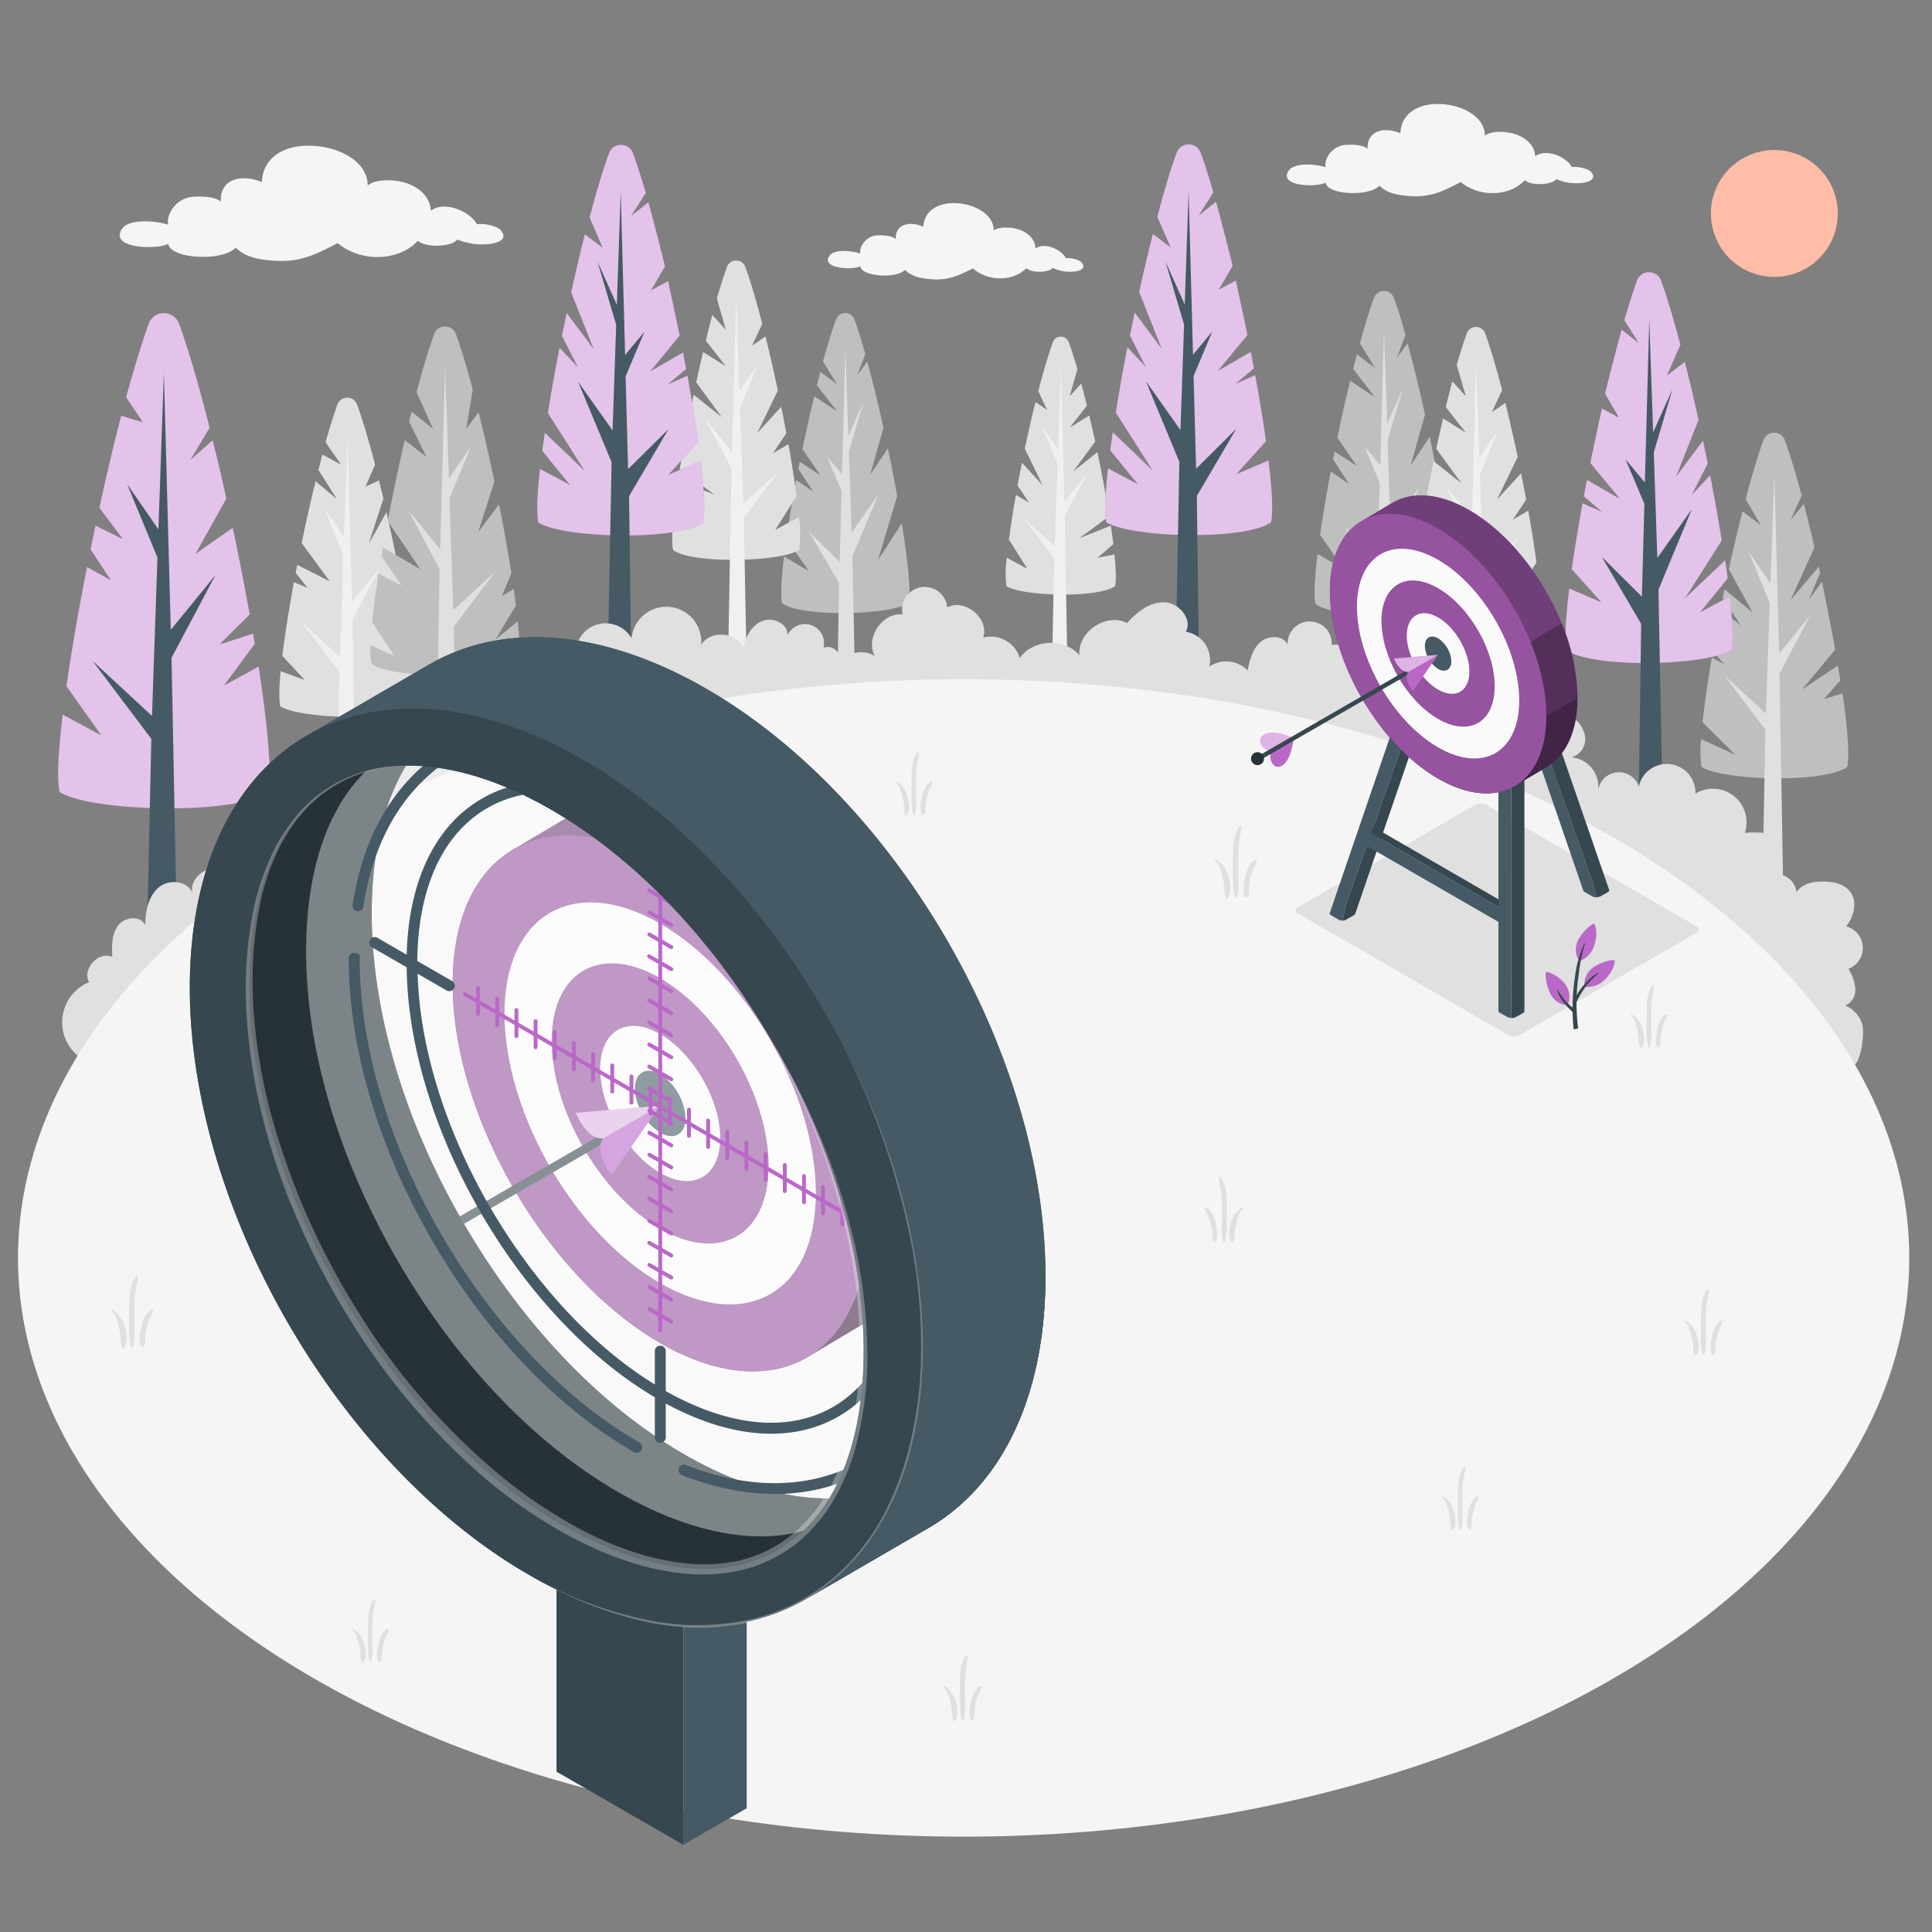 <svg xmlns="http://www.w3.org/2000/svg" viewBox="0 0 500 500"><rect x="0" y="0" width="500" height="500" fill="#808080" stroke="none"/><g id="freepik--Plants--inject-74"><g id="freepik--Pines--inject-74"><g id="freepik--Pine--inject-74"><path d="M69.39,205c-8.15,6-45.53,5.19-53.95,0-.74-3.26-.36-10.52.8-20.05l10,5.39L17.2,177.59c1.32-9.24,3.17-19.91,5.33-30.85l6.21,3.46-5.3-8c.42-2.05.84-4.1,1.28-6.15l7.08,3.47-6.08-8.12c1.8-8.26,3.72-16.36,5.65-23.79L37,109.29s-2.12-3.18-4.36-6.48c2-7.31,4-13.81,5.82-19a4.19,4.19,0,0,1,7.89,0c2.5,6.92,5.22,16.33,7.9,26.87l-5,8.39,5.8-5.14c1.2,4.88,2.4,10,3.53,15.1l-8,14.32,9.65-6.75c1.6,7.56,3.08,15.15,4.39,22.42l-7.83,7.78,8.69-2.8c.16.89.31,1.76.45,2.62l-8,10.82,9-4.92C69.29,188.05,70.42,200.42,69.39,205Z" style="fill:#BA68C8"></path><path d="M69.39,205c-8.15,6-45.53,5.19-53.95,0-.74-3.26-.36-10.52.8-20.05l10,5.39L17.2,177.59c1.32-9.24,3.17-19.91,5.33-30.85l6.21,3.46-5.3-8c.42-2.05.84-4.1,1.28-6.15l7.08,3.47-6.08-8.12c1.8-8.26,3.72-16.36,5.65-23.79L37,109.29s-2.12-3.18-4.36-6.48c2-7.31,4-13.81,5.82-19a4.19,4.19,0,0,1,7.89,0c2.5,6.92,5.22,16.33,7.9,26.87l-5,8.39,5.8-5.14c1.2,4.88,2.4,10,3.53,15.1l-8,14.32,9.65-6.75c1.6,7.56,3.08,15.15,4.39,22.42l-7.83,7.78,8.69-2.8c.16.89.31,1.76.45,2.62l-8,10.82,9-4.92C69.29,188.05,70.42,200.42,69.39,205Z" style="fill:#fff;opacity:0.6"></path><path d="M44.39,170.24l11.38-21.43L44.2,163,42.41,96.52,41,137l-8.1-11.71,7.85,19-1.41,41L23.92,171l15.24,20.2-1.29,59.25c0,2.39,8.1,2.39,8.1,0l-1.58-80.23Z" style="fill:#455a64"></path></g><g id="freepik--pine--inject-74"><path d="M107.34,182.8c-5.26,3.88-29.37,3.34-34.8,0-.38-1.64-.31-4.85.09-9.1L78.89,176l-5.82-6.26c.66-5.47,1.71-12.08,3-19.06l3.54,1.47-3.08-3.91c.13-.68.27-1.37.4-2.06l8.42,4.28-7.28-9.91c1.13-5.44,2.35-10.9,3.6-16l5.47,4.56-4.73-7.48c.34-1.37.7-2.7,1-4l4.84,2.62-4-5.81c1.05-3.71,2.09-7,3.07-9.75a2.72,2.72,0,0,1,5.1,0c1.47,4.08,3.06,9.48,4.64,15.56-1.38,3.2-2.47,5.69-2.47,5.69l3.49-1.61c.39,1.55.76,3.14,1.14,4.74-1.65,5.07-3.72,11.42-3.72,11.55l4.51-8.07C104.83,153.61,108.61,177.25,107.34,182.8Z" style="fill:#e0e0e0"></path><path d="M91.22,160.4l7.34-13.82-7.47,9.15-1.15-42.89-.9,26.1-5.22-7.55,5.06,12.26L88,170.09,78,160.9l9.83,13L87,219.75c0,1.54,5.22,1.54,5.22,0l-1-59.35Z" style="fill:#f0f0f0"></path></g><g id="freepik--pine--inject-74"><path d="M478.05,198.48c-5.7,4.21-31.81,3.62-37.7,0a28.92,28.92,0,0,1-.11-7.21l8.9,4.09-8.51-8.44c.5-4.74,1.34-10.49,2.4-16.72l3.25,1.74-3-3.42c.61-3.52,1.3-7.17,2-10.86l5.3,4.26-4.73-7.09c.15-.77.31-1.54.47-2.31l7.25,6-6.14-11.2c1.13-5.17,2.33-10.26,3.52-15l4.74,3.6c-.12-.21-2-3.42-3.9-6.77,1.56-5.93,3.13-11.19,4.59-15.24a2.94,2.94,0,0,1,5.52,0c1.39,3.86,2.88,8.79,4.37,14.38h0l-2.89,6.35,3.45-4.22c.93,3.57,1.85,7.37,2.74,11.26l-6.19,13.65,7.32-8.66c.12.53.24,1.07.35,1.61l-3,7.05,3.46-4.8c1.26,6,2.42,11.93,3.42,17.59l-8.59,10.35,9.29-6.21c.22,1.31.42,2.59.62,3.84L472,180.9l4.87-1.4C478.13,188.59,478.68,195.68,478.05,198.48Z" style="fill:#e0e0e0"></path><path d="M478.05,198.48c-5.7,4.21-31.81,3.62-37.7,0a28.92,28.92,0,0,1-.11-7.21l8.9,4.09-8.51-8.44c.5-4.74,1.34-10.49,2.4-16.72l3.25,1.74-3-3.42c.61-3.52,1.3-7.17,2-10.86l5.3,4.26-4.73-7.09c.15-.77.31-1.54.47-2.31l7.25,6-6.14-11.2c1.13-5.17,2.33-10.26,3.52-15l4.74,3.6c-.12-.21-2-3.42-3.9-6.77,1.56-5.93,3.13-11.19,4.59-15.24a2.94,2.94,0,0,1,5.52,0c1.39,3.86,2.88,8.79,4.37,14.38h0l-2.89,6.35,3.45-4.22c.93,3.57,1.85,7.37,2.74,11.26l-6.19,13.65,7.32-8.66c.12.53.24,1.07.35,1.61l-3,7.05,3.46-4.8c1.26,6,2.42,11.93,3.42,17.59l-8.59,10.35,9.29-6.21c.22,1.31.42,2.59.62,3.84L472,180.9l4.87-1.4C478.13,188.59,478.68,195.68,478.05,198.48Z" style="opacity:0.15"></path><path d="M460.58,174.23l7.95-15-8.09,9.91-1.24-46.44-1,28.26-5.66-8.18,5.48,13.28-1,28.62-10.79-9.94,10.64,14.11-.9,49.47c0,1.67,5.66,1.67,5.66,0l-1.1-64.13Z" style="fill:#e0e0e0"></path></g><g id="freepik--pine--inject-74"><path d="M375.76,156.34c-5.51,3.39-29.95,3.93-35.28,0-.48-2.12-.25-6.84.5-13l6.94,4.09-6.28-9c.71-5,1.66-10.59,2.76-16.39l4.74,3.24L345,118.86c.14-.66.26-1.31.4-2l5.78,3.75-5.05-7.32c1-5,2.15-10,3.31-14.73l6.39,4.22-5.64-7.32c.32-1.28.64-2.53,1-3.76l4.67,3.53-3.9-6.39c1.23-4.51,2.46-8.52,3.61-11.72a2.74,2.74,0,0,1,5.16,0c1,2.69,2,5.94,3,9.59h0l-2.29,6,2.82-3.84,0-.06c1.53,5.58,3.08,11.92,4.52,18.45l-3.69,13.16,4.93-7.39c.93,4.49,1.81,9,2.58,13.32h0l-5.36,18L373.94,134C375.63,144.67,376.46,153.26,375.76,156.34Z" style="fill:#e0e0e0"></path><path d="M375.76,156.34c-5.51,3.39-29.95,3.93-35.28,0-.48-2.12-.25-6.84.5-13l6.94,4.09-6.28-9c.71-5,1.66-10.59,2.76-16.39l4.74,3.24L345,118.86c.14-.66.26-1.31.4-2l5.78,3.75-5.05-7.32c1-5,2.15-10,3.31-14.73l6.39,4.22-5.64-7.32c.32-1.28.64-2.53,1-3.76l4.67,3.53-3.9-6.39c1.23-4.51,2.46-8.52,3.61-11.72a2.74,2.74,0,0,1,5.16,0c1,2.69,2,5.94,3,9.59h0l-2.29,6,2.82-3.84,0-.06c1.53,5.58,3.08,11.92,4.52,18.45l-3.69,13.16,4.93-7.39c.93,4.49,1.81,9,2.58,13.32h0l-5.36,18L373.94,134C375.63,144.67,376.46,153.26,375.76,156.34Z" style="opacity:0.15"></path><path d="M367.28,126.11l-7.41,10.48L359.09,114l4-13.52L359,109.68l-.84-24.24-.94,35-4.15-5,4,9.55-.53,19.86-8.6-8.56,8.44,14.37-.57,38.72c0,1.56,5.3,1.56,5.3,0l-1-46Z" style="fill:#e0e0e0"></path></g><g id="freepik--pine--inject-74"><path d="M235.13,156.11c-5.1,3.14-27.75,3.64-32.7,0-.44-2-.22-6.34.47-12.09l6.43,3.79-5.82-8.39c.66-4.61,1.54-9.81,2.56-15.19l4.39,3-3.84-5.87.36-1.83,5.36,3.48-4.68-6.79c1-4.63,2-9.26,3.07-13.65l5.93,3.91-5.23-6.78c.29-1.19.59-2.35.89-3.48l4.34,3.27L213,93.57c1.14-4.18,2.28-7.9,3.35-10.86a2.54,2.54,0,0,1,4.78,0c.9,2.49,1.85,5.51,2.81,8.89h0l-2.12,5.55,2.62-3.56,0,0c1.42,5.17,2.86,11,4.19,17.1l-3.42,12.19,4.57-6.85c.87,4.17,1.68,8.34,2.4,12.35h0l-5,16.67,6.18-9.59C235,145.29,235.78,153.25,235.13,156.11Z" style="fill:#e0e0e0"></path><path d="M235.13,156.11c-5.1,3.14-27.75,3.64-32.7,0-.44-2-.22-6.34.47-12.09l6.43,3.79-5.82-8.39c.66-4.61,1.54-9.81,2.56-15.19l4.39,3-3.84-5.87.36-1.83,5.36,3.48-4.68-6.79c1-4.63,2-9.26,3.07-13.65l5.93,3.91-5.23-6.78c.29-1.19.59-2.35.89-3.48l4.34,3.27L213,93.57c1.14-4.18,2.28-7.9,3.35-10.86a2.54,2.54,0,0,1,4.78,0c.9,2.49,1.85,5.51,2.81,8.89h0l-2.12,5.55,2.62-3.56,0,0c1.42,5.17,2.86,11,4.19,17.1l-3.42,12.19,4.57-6.85c.87,4.17,1.68,8.34,2.4,12.35h0l-5,16.67,6.18-9.59C235,145.29,235.78,153.25,235.13,156.11Z" style="opacity:0.15"></path><path d="M227.27,128.08l-6.86,9.72-.72-21,3.7-12.54-3.84,8.57-.77-22.47-.87,32.42-3.85-4.61,3.74,8.86-.5,18.4-8-7.92,7.83,13.31-.53,35.89c0,1.45,4.91,1.45,4.91,0l-.92-42.68Z" style="fill:#e0e0e0"></path></g><g id="freepik--pine--inject-74"><path d="M134.19,171.78c-5.95,3.65-32.32,4.23-38.07,0a20.19,20.19,0,0,1-.24-4.8l6.15,2.74L96.31,161c.36-3.63.94-7.9,1.66-12.56l6,3.13-5.25-7.61.39-2.25,9.7,5.63-8.46-12.5c1.31-6.89,2.81-14.06,4.39-20.88l5.62,4.23-4.48-9.06c.22-.87.43-1.72.64-2.58l5.55,4.42-4.25-9.45c1.55-5.88,3.11-11.1,4.56-15.13a3,3,0,0,1,5.58,0c1.4,3.87,2.89,8.82,4.38,14.41l-1.67,10.17,3.2-4.25c1.41,5.67,2.8,11.76,4.07,17.88l-4.19,13.11,5.4-7.16c1.24,6.17,2.32,12.24,3.18,17.77l-2.43,5.95,3.05-1.85c.21,1.47.41,2.9.57,4.25l-5.3,8.82,5.78-4.67C134.52,166,134.63,169.86,134.19,171.78Z" style="fill:#e0e0e0"></path><path d="M134.19,171.78c-5.95,3.65-32.32,4.23-38.07,0a20.19,20.19,0,0,1-.24-4.8l6.15,2.74L96.31,161c.36-3.63.94-7.9,1.66-12.56l6,3.13-5.25-7.61.39-2.25,9.7,5.63-8.46-12.5c1.31-6.89,2.81-14.06,4.39-20.88l5.62,4.23-4.48-9.06c.22-.87.43-1.72.64-2.58l5.55,4.42-4.25-9.45c1.55-5.88,3.11-11.1,4.56-15.13a3,3,0,0,1,5.58,0c1.4,3.87,2.89,8.82,4.38,14.41l-1.67,10.17,3.2-4.25c1.41,5.67,2.8,11.76,4.07,17.88l-4.19,13.11,5.4-7.16c1.24,6.17,2.32,12.24,3.18,17.77l-2.43,5.95,3.05-1.85c.21,1.47.41,2.9.57,4.25l-5.3,8.82,5.78-4.67C134.52,166,134.63,169.86,134.19,171.78Z" style="opacity:0.15"></path><path d="M113.76,147.28l-8-15.11,8.16,10,1.26-46.91,1,28.55,5.72-8.26L116.31,129l1,28.91,10.89-10-10.75,14.25.91,53c0,1.68-5.71,1.68-5.71,0l1.11-67.86Z" style="fill:#e0e0e0"></path></g><g id="freepik--pine--inject-74"><path d="M398.35,159.53c-5.1,3.14-27.7,3.64-32.64,0-.37-1.65-.27-5,.18-9.49l5.06,1-4.71-4.08c.22-1.74.47-3.59.76-5.53l9.38,3.74-8.93-6.61c.95-6,2.18-12.61,3.57-19.23l7.26,5.8-6.59-9c.58-2.64,1.17-5.28,1.78-7.84l5.89,3.69-5.19-6.63c.56-2.29,1.13-4.52,1.69-6.64l3.5,3.83L377,94.45c.89-3.08,1.76-5.85,2.6-8.15a2.53,2.53,0,0,1,4.77,0c1.39,3.84,2.9,8.94,4.38,14.68h0l-2.65,5.68,3.48-2.4c1.1,4.47,2.19,9.22,3.2,14h0l-5.33,11,6.2-6.78c.46,2.3.91,4.59,1.32,6.83l-3.45,5.17,4-2.31c.86,4.82,1.58,9.39,2.11,13.39h0l-5.53,8.77,6.15-3.31A33.06,33.06,0,0,1,398.35,159.53Z" style="fill:#e0e0e0"></path><path d="M380.83,138.54l-6.88-13,7,8.58L382,94l.84,24.46,4.9-7.08L383,122.84l.85,24.78,9.34-8.61L384,151.23l.78,40.18c0,1.45-4.9,1.45-4.9,0l.95-52.87Z" style="fill:#f0f0f0"></path></g><g id="freepik--pine--inject-74"><path d="M260.45,151.69c4.39,2.7,23.88,3.13,28.13,0,.33-1.43.24-4.33-.16-8.19l-4.36.84,4.07-3.52q-.28-2.25-.66-4.77l-8.09,3.23,7.7-5.7c-.82-5.14-1.88-10.86-3.08-16.57l-6.25,5,5.68-7.73c-.5-2.28-1-4.55-1.53-6.76l-5.08,3.17,4.47-5.7c-.48-2-1-3.9-1.46-5.73l-3,3.3,2-7c-.76-2.65-1.51-5-2.23-7a2.19,2.19,0,0,0-4.12,0c-1.2,3.31-2.49,7.71-3.77,12.66h0l2.28,4.89-3-2.07c-1,3.85-1.89,8-2.77,12.07h0l4.6,9.48-5.34-5.85c-.4,2-.79,4-1.14,5.9l3,4.45-3.42-2c-.74,4.16-1.36,8.1-1.82,11.55h0l4.77,7.56-5.3-2.86A28.18,28.18,0,0,0,260.45,151.69Z" style="fill:#e0e0e0"></path><path d="M275.55,133.59l5.93-11.17-6,7.4-.93-34.66-.73,21.09-4.22-6.1,4.09,9.91-.73,21.36L264.88,134l7.94,10.53-.67,34.64c0,1.24,4.22,1.24,4.22,0l-.82-45.58Z" style="fill:#f0f0f0"></path></g><g id="freepik--pine--inject-74"><path d="M206.84,142.35c-5.1,3.14-27.7,3.63-32.64,0-.37-1.65-.27-5,.18-9.5l5.06,1-4.71-4.08c.22-1.73.47-3.59.76-5.53l9.38,3.75-8.93-6.62c.95-6,2.18-12.6,3.57-19.22l7.26,5.79-6.59-9c.58-2.65,1.17-5.28,1.78-7.84l5.89,3.68-5.19-6.62c.56-2.3,1.13-4.52,1.69-6.64l3.5,3.83-2.32-8.1c.89-3.08,1.76-5.84,2.6-8.15a2.53,2.53,0,0,1,4.77,0c1.39,3.85,2.9,9,4.38,14.69h0l-2.65,5.68,3.48-2.41c1.1,4.48,2.19,9.22,3.2,14h0l-5.33,11,6.2-6.78c.46,2.31.91,4.59,1.32,6.84l-3.45,5.17,4-2.32c.86,4.83,1.58,9.39,2.11,13.4h0l-5.53,8.77,6.15-3.32A33.14,33.14,0,0,1,206.84,142.35Z" style="fill:#e0e0e0"></path><path d="M189.32,121.36l-6.88-13,7,8.58,1.08-40.21.84,24.47,4.9-7.08-4.75,11.5.85,24.78,9.34-8.61L192.49,134l.78,40.19c0,1.44-4.9,1.44-4.9,0l.95-52.87Z" style="fill:#f0f0f0"></path></g></g><g id="freepik--pine--inject-74"><path d="M448.09,168.26c-6.64,4.1-36.17,4.75-42.61,0-.59-2.57-.28-8.36.64-15.95l8.35,3.57-7.7-8.56c.74-5.2,1.69-11,2.8-17.06l5.11,2.24-4.78-4.05c.27-1.41.53-2.83.81-4.25l8.54,4.92-7.67-9.3c.95-4.72,2-9.46,3-14.1l4.41,2.37-3.6-6.2c1.09-4.52,3.19-12.61,4.29-16.58l4.49,3.57-3.79-6c1.11-3.87,2.22-7.33,3.27-10.25a3.32,3.32,0,0,1,6.23,0c1.61,4.45,3.33,10.18,5,16.63h0l-3.48,7.92,4.63-3.51c1.21,4.76,2.4,9.8,3.55,15h0l-5.84,14.73,7-9.37q.61,3,1.22,5.91l-4.16,8.18,4.77-5.12c1.14,5.83,2.17,11.56,3,16.89h0l-9.53,15L446.46,145c.24,1.61.46,3.18.67,4.67l-7.2,8.83,7.76-4.15C448.43,160.92,448.63,165.92,448.09,168.26Z" style="fill:#BA68C8"></path><path d="M448.09,168.26c-6.64,4.1-36.17,4.75-42.61,0-.59-2.57-.28-8.36.64-15.95l8.35,3.57-7.7-8.56c.74-5.2,1.69-11,2.8-17.06l5.11,2.24-4.78-4.05c.27-1.41.53-2.83.81-4.25l8.54,4.92-7.67-9.3c.95-4.72,2-9.46,3-14.1l4.41,2.37-3.6-6.2c1.09-4.52,3.19-12.61,4.29-16.58l4.49,3.57-3.79-6c1.11-3.87,2.22-7.33,3.27-10.25a3.32,3.32,0,0,1,6.23,0c1.61,4.45,3.33,10.18,5,16.63h0l-3.48,7.92,4.63-3.51c1.21,4.76,2.4,9.8,3.55,15h0l-5.84,14.73,7-9.37q.61,3,1.22,5.91l-4.16,8.18,4.77-5.12c1.14,5.83,2.17,11.56,3,16.89h0l-9.53,15L446.46,145c.24,1.61.46,3.18.67,4.67l-7.2,8.83,7.76-4.15C448.43,160.92,448.63,165.92,448.09,168.26Z" style="fill:#fff;opacity:0.6"></path><path d="M437.86,131.75l-8.95,12.66L428,117.08l4.83-16.34-5,11.16-1-29.28-1.14,42.25-5-6,4.88,11.55-.65,24-10.39-10.33,10.2,17.36L424,214.61c0,1.89,6.4,1.89,6.4,0l-1.19-62Z" style="fill:#455a64"></path></g><g id="freepik--pine--inject-74"><path d="M286.32,135.16c6.64,4.1,36.17,4.75,42.61,0,.59-2.57.28-8.36-.64-16l-8.35,3.57,7.7-8.56c-.74-5.2-1.69-11-2.8-17.07l-5.11,2.24,4.78-4c-.27-1.41-.53-2.83-.81-4.26L315.16,96l7.67-9.3c-.95-4.72-2-9.46-3-14.1L315.4,75l3.6-6.2c-1.09-4.52-3.19-12.61-4.29-16.58l-4.49,3.56,3.79-6c-1.11-3.87-2.22-7.33-3.27-10.25a3.32,3.32,0,0,0-6.23,0c-1.61,4.44-3.33,10.18-5,16.63h0L303,64.06l-4.63-3.51c-1.21,4.77-2.4,9.81-3.55,15h0l5.84,14.73-7-9.37q-.62,3-1.22,5.91L296.55,95l-4.77-5.12c-1.14,5.83-2.17,11.55-3,16.89h0l9.53,15L288,111.87c-.24,1.61-.46,3.17-.67,4.67l7.2,8.83-7.76-4.15C286,127.82,285.78,132.81,286.32,135.16Z" style="fill:#BA68C8"></path><path d="M286.32,135.16c6.64,4.1,36.17,4.75,42.61,0,.59-2.57.28-8.36-.64-16l-8.35,3.57,7.7-8.56c-.74-5.2-1.69-11-2.8-17.07l-5.11,2.24,4.78-4c-.27-1.41-.53-2.83-.81-4.26L315.16,96l7.67-9.3c-.95-4.72-2-9.46-3-14.1L315.4,75l3.6-6.2c-1.09-4.52-3.19-12.61-4.29-16.58l-4.49,3.56,3.79-6c-1.11-3.87-2.22-7.33-3.27-10.25a3.32,3.32,0,0,0-6.23,0c-1.61,4.44-3.33,10.18-5,16.63h0L303,64.06l-4.63-3.51c-1.21,4.77-2.4,9.81-3.55,15h0l5.84,14.73-7-9.37q-.62,3-1.22,5.91L296.55,95l-4.77-5.12c-1.14,5.83-2.17,11.55-3,16.89h0l9.53,15L288,111.87c-.24,1.61-.46,3.17-.67,4.67l7.2,8.83-7.76-4.15C286,127.82,285.78,132.81,286.32,135.16Z" style="fill:#fff;opacity:0.6"></path><path d="M296.55,98.64l8.95,12.67L306.44,84l-4.83-16.34,5,11.16,1-29.28,1.14,42.25,5-6L308.9,97.31l.65,24L319.93,111l-10.19,17.36.69,53.19c0,1.88-6.4,1.88-6.4,0l1.19-62Z" style="fill:#455a64"></path></g><g id="freepik--pine--inject-74"><path d="M139.35,135.26c6.64,4.09,36.17,4.74,42.61,0,.59-2.58.29-8.37-.64-16L173,122.87l7.7-8.56c-.74-5.2-1.69-11-2.79-17.06l-5.12,2.24,4.78-4c-.27-1.41-.53-2.83-.81-4.25l-8.54,4.92,7.68-9.3c-1-4.72-2-9.46-3-14.1l-4.41,2.37,3.6-6.2c-1.09-4.52-3.18-12.61-4.29-16.58l-4.49,3.57,3.8-6c-1.12-3.87-2.23-7.33-3.28-10.25a3.32,3.32,0,0,0-6.23,0c-1.61,4.45-3.33,10.18-5,16.63h0L156,64.16l-4.63-3.51c-1.21,4.76-2.4,9.81-3.55,15h0l5.84,14.73-7-9.36c-.41,2-.82,3.94-1.22,5.9l4.17,8.18L144.81,90c-1.14,5.83-2.17,11.56-3,16.9h0l9.53,15L141,112c-.24,1.61-.46,3.18-.66,4.68l7.19,8.83-7.76-4.15C139,127.91,138.81,132.91,139.35,135.26Z" style="fill:#BA68C8"></path><path d="M139.35,135.26c6.64,4.09,36.17,4.74,42.61,0,.59-2.58.29-8.37-.64-16L173,122.87l7.7-8.56c-.74-5.2-1.69-11-2.79-17.06l-5.12,2.24,4.78-4c-.27-1.41-.53-2.83-.81-4.25l-8.54,4.92,7.68-9.3c-1-4.72-2-9.46-3-14.1l-4.41,2.37,3.6-6.2c-1.09-4.52-3.18-12.61-4.29-16.58l-4.49,3.57,3.8-6c-1.12-3.87-2.23-7.33-3.28-10.25a3.32,3.32,0,0,0-6.23,0c-1.61,4.45-3.33,10.18-5,16.63h0L156,64.16l-4.63-3.51c-1.21,4.76-2.4,9.81-3.55,15h0l5.84,14.73-7-9.36c-.41,2-.82,3.94-1.22,5.9l4.17,8.18L144.81,90c-1.14,5.83-2.17,11.56-3,16.9h0l9.53,15L141,112c-.24,1.61-.46,3.18-.66,4.68l7.19,8.83-7.76-4.15C139,127.91,138.81,132.91,139.35,135.26Z" style="fill:#fff;opacity:0.6"></path><path d="M149.58,98.74l8.95,12.66.94-27.33-4.83-16.34,5,11.16,1-29.28,1.14,42.25,5-6-4.87,11.55.64,24L173,111.06l-10.2,17.35.69,53.19c0,1.89-6.4,1.89-6.4,0l1.19-62Z" style="fill:#455a64"></path></g><g id="freepik--Shrubbery--inject-74"><path d="M482,265.29a7.63,7.63,0,0,0-4.43-5.05,4.42,4.42,0,0,0,2.59-4.39,11.81,11.81,0,0,0-1.78-5.11,5.79,5.79,0,0,0-.58-11c2-2.53,3-6.34,1.05-8.93-1.57-2.12-4.51-2.69-7.15-2.68s-5.38.61-6.75,2.74a5.25,5.25,0,0,0-6.84-4.36,6.88,6.88,0,0,0,1.22-2.54,8.32,8.32,0,0,0-1-6.36,4.61,4.61,0,0,0-2.15-2.06,3.45,3.45,0,0,0-1.11-.07,20.56,20.56,0,0,0-3.51.08,8.7,8.7,0,0,0-12.79-10.17,7.41,7.41,0,0,0-14.64-1.87,5.45,5.45,0,0,0-10.54,1,7.64,7.64,0,0,0-6.92-8.53,4.89,4.89,0,0,0,3.57-5.19,7.32,7.32,0,0,0-3.79-5.45,4.62,4.62,0,0,0-3.52-8.13,6.49,6.49,0,0,0-6.6-5.52,8,8,0,0,0-7,5.52,8.12,8.12,0,0,0-11.56,9.49,11.34,11.34,0,0,0-5.87-3.25c-2.24-.34-4.8.64-5.72,2.72-.78-2.33-2.09-4.64-4.25-5.81s-5.29-.76-6.52,1.37a9.72,9.72,0,0,0-1.26-3.48,10,10,0,0,0-1.1-1.5c-.16-.19-.33-.4-.51-.58s-.11-.13-.18-.19-1.1-.64-1.3-.55c2.35-1,2.5-4.66.74-6.53s-4.59-2.27-7.15-2a5.71,5.71,0,1,0-11.4-.07c-1.18-2.47-5-2.48-7.05-.68s-2.78,4.66-3.32,7.34a7.81,7.81,0,0,0-9.91-1,7.43,7.43,0,0,0-6.08-9c1.79-3.33-1.83-7.55-5.61-7.63s-7.07,2.55-9.59,5.38c-5.39-2.79-12.93,2.33-12.32,8.36-3.81-4.59-12-4.23-15.45.67a7.84,7.84,0,0,0-9.46-5.28c1.61-4.93-4.73-10.25-9.31-7.8A5.86,5.86,0,1,0,233.59,159c-5.27-.54-9.72,6.13-7.19,10.79a6.67,6.67,0,0,0-9,1.89c.93-2.35-2-5.11-4.3-4a4.94,4.94,0,0,0-9.27-3.3c.06-3-3.77-4.77-6.51-3.68s-4.32,4-5,6.86c-1.79-4.11-8.62-4.51-10.87-.63a9,9,0,0,0-18-1.73,7.74,7.74,0,0,0-14.15,6c-5.4-.9-9.58,7.12-5.75,11-2.14-2.69-7.13-2-8.48,1.13,1.22-3.11-2-7-5.25-6.33a5.76,5.76,0,1,0-11.08-3.07c-2-3.56-7.82-2.89-10.43.25s-2.93,7.55-3.12,11.64c-2.1-1.57-5.36.31-6,2.85s.58,5.17,2,7.33a8.16,8.16,0,0,0-9.48,5,4.9,4.9,0,0,0-9-3.45c-.16-3.71-6-4.76-8.49-2s-2.22,7-.94,10.54c-2-3.11-7.45-1.6-8.84,1.84s.12,7.37,2.2,10.44c-4.13-1.06-8.56,3.34-7.54,7.47-3.47-3.35-10.5.75-9.28,5.42-1.06-3.37-6.14-3.86-8.8-1.55s-3.38,6.16-3.46,9.69c-1.19-2.55-5.33-2.12-7,.13s-1.65,5.31-1.49,8.12c-3.56-1.59-7.91,3.11-6,6.53a11.24,11.24,0,0,0,2.48,21.5H479.86C481.72,274.29,482.51,267.55,482,265.29Z" style="fill:#e0e0e0"></path></g></g><g id="freepik--Floor--inject-74"><g id="freepik--Field--inject-74"><ellipse id="freepik--Grass--inject-74" cx="249.39" cy="325.55" rx="244.73" ry="149.77" style="fill:#f5f5f5"></ellipse><path d="M32.18,343.05A7.54,7.54,0,0,0,31,340.66a8.37,8.37,0,0,0-1.13-1.18c-.26-.23-.67-.61-1-.5-.11,0-.1.24-.05.31.25.33.61.55.84.91a5.2,5.2,0,0,1,.4,1,18.41,18.41,0,0,1,.8,2.65,19.17,19.17,0,0,1,.34,2.51c0,.42.06.82.11,1.24a5,5,0,0,0,.28,1.14c0,.13.26.36.41.2a4.2,4.2,0,0,0,.75-3A10.47,10.47,0,0,0,32.18,343.05Z" style="fill:#e0e0e0"></path><path d="M35.27,330.22c-1.79,2.2-1.8,5.39-1.82,8.11,0,1.63,0,3.27,0,4.9a19.06,19.06,0,0,0,.45,5.24c.06.19.43.56.56.22.52-1.43.33-3.34.35-4.85s0-3.22,0-4.83a42.43,42.43,0,0,1,.22-4.36c.16-1.36.47-2.7.64-4.06C35.73,330.43,35.45,330,35.27,330.22Z" style="fill:#e0e0e0"></path><path d="M39.44,338.9c-.92.18-1.6,1.23-2,2a9.75,9.75,0,0,0-.81,2.23,16,16,0,0,0-.4,2.66c-.07,1-.27,2,.39,2.83.07.1.29.22.41.12.69-.58.51-1.72.57-2.54a20.1,20.1,0,0,1,.38-2.68,13.23,13.23,0,0,1,.74-2.2,9.16,9.16,0,0,0,.92-2.08C39.65,339.14,39.61,338.87,39.44,338.9Z" style="fill:#e0e0e0"></path><path d="M317.83,226.55a7.6,7.6,0,0,0-1.19-2.38,7.89,7.89,0,0,0-1.13-1.18c-.26-.23-.67-.61-1-.51-.11,0-.11.24-.05.31.25.33.61.55.84.91a5.5,5.5,0,0,1,.4,1,18.8,18.8,0,0,1,.8,2.65,19.17,19.17,0,0,1,.34,2.51c0,.42.06.83.11,1.25a5,5,0,0,0,.28,1.13c0,.13.26.36.41.2a4.18,4.18,0,0,0,.75-3A10.54,10.54,0,0,0,317.83,226.55Z" style="fill:#e0e0e0"></path><path d="M320.92,213.72c-1.79,2.2-1.8,5.39-1.82,8.11,0,1.63,0,3.27,0,4.91a19.13,19.13,0,0,0,.45,5.24c.06.18.43.55.56.21.52-1.43.33-3.33.35-4.85s0-3.22,0-4.83a37.17,37.17,0,0,1,.22-4.35c.16-1.37.47-2.71.64-4.07C321.38,213.93,321.1,213.49,320.92,213.72Z" style="fill:#e0e0e0"></path><path d="M325.09,222.4c-.93.18-1.6,1.23-2,2a9.93,9.93,0,0,0-.81,2.23,16,16,0,0,0-.4,2.66c-.07,1-.27,2,.38,2.83.08.1.3.22.42.12.68-.58.51-1.72.57-2.53a20,20,0,0,1,.38-2.69,13.23,13.23,0,0,1,.74-2.2,9.16,9.16,0,0,0,.92-2.08C325.3,222.64,325.26,222.37,325.09,222.4Z" style="fill:#e0e0e0"></path><path d="M94.1,425.15a6.82,6.82,0,0,0-1-2.09,7.41,7.41,0,0,0-1-1c-.23-.2-.58-.53-.91-.44-.1,0-.09.21,0,.27.22.29.54.48.74.79a5.24,5.24,0,0,1,.35.85,15.87,15.87,0,0,1,.7,2.32,17.9,17.9,0,0,1,.3,2.2c0,.36,0,.72.09,1.09a5,5,0,0,0,.25,1c0,.11.23.31.35.18a3.61,3.61,0,0,0,.66-2.66A9,9,0,0,0,94.1,425.15Z" style="fill:#e0e0e0"></path><path d="M96.8,413.92c-1.56,1.93-1.57,4.72-1.59,7.1,0,1.43,0,2.86,0,4.29a17.18,17.18,0,0,0,.39,4.59c.06.16.39.48.5.18a14.26,14.26,0,0,0,.31-4.24c0-1.41,0-2.81,0-4.22a32.19,32.19,0,0,1,.19-3.81c.13-1.2.41-2.37.55-3.56C97.2,414.11,97,413.73,96.8,413.92Z" style="fill:#e0e0e0"></path><path d="M100.45,421.52c-.81.16-1.4,1.08-1.76,1.76a8.92,8.92,0,0,0-.71,2,14,14,0,0,0-.34,2.32A3.31,3.31,0,0,0,98,430c.07.09.26.19.36.1.6-.5.45-1.5.5-2.21a15.47,15.47,0,0,1,.34-2.35,9.84,9.84,0,0,1,.64-1.92,8.51,8.51,0,0,0,.81-1.83C100.63,421.73,100.6,421.49,100.45,421.52Z" style="fill:#e0e0e0"></path><path d="M234.79,205.9a6.82,6.82,0,0,0-1-2.09,7.41,7.41,0,0,0-1-1c-.23-.2-.59-.53-.91-.44-.1,0-.1.21,0,.27.22.29.54.48.73.79a4.52,4.52,0,0,1,.36.85,17.2,17.2,0,0,1,.7,2.32,16.15,16.15,0,0,1,.29,2.2c0,.36.05.72.1,1.09a4.36,4.36,0,0,0,.25,1c0,.11.23.31.35.18a3.66,3.66,0,0,0,.66-2.66A9,9,0,0,0,234.79,205.9Z" style="fill:#e0e0e0"></path><path d="M237.49,194.67c-1.56,1.93-1.58,4.72-1.59,7.1,0,1.43,0,2.86,0,4.29a17.18,17.18,0,0,0,.39,4.59c0,.15.38.48.49.18a13.63,13.63,0,0,0,.31-4.24c0-1.41,0-2.81,0-4.22a37.1,37.1,0,0,1,.19-3.81c.14-1.2.41-2.37.56-3.56C237.89,194.86,237.65,194.48,237.49,194.67Z" style="fill:#e0e0e0"></path><path d="M241.13,202.27c-.8.16-1.39,1.08-1.75,1.76a8.43,8.43,0,0,0-.71,1.95,14,14,0,0,0-.35,2.32,3.36,3.36,0,0,0,.34,2.48c.06.08.25.19.36.1.6-.5.45-1.5.5-2.21a16.82,16.82,0,0,1,.33-2.35,10.58,10.58,0,0,1,.65-1.92,8.51,8.51,0,0,0,.81-1.83C241.32,202.48,241.28,202.24,241.13,202.27Z" style="fill:#e0e0e0"></path><path d="M376.17,390.85a6.82,6.82,0,0,0-1-2.09,7.41,7.41,0,0,0-1-1c-.23-.2-.58-.53-.91-.44-.1,0-.09.21-.05.27.22.29.54.48.74.79a5.24,5.24,0,0,1,.35.85,17.2,17.2,0,0,1,.7,2.32,17.9,17.9,0,0,1,.3,2.2c0,.36.05.72.09,1.09a5,5,0,0,0,.25,1c0,.11.23.31.35.18a3.61,3.61,0,0,0,.66-2.66A9,9,0,0,0,376.17,390.85Z" style="fill:#e0e0e0"></path><path d="M378.87,379.62c-1.56,1.93-1.57,4.72-1.59,7.1,0,1.43,0,2.86,0,4.29a17.18,17.18,0,0,0,.39,4.59c.06.16.38.48.5.18a14.26,14.26,0,0,0,.31-4.24c0-1.41,0-2.81,0-4.22a32.19,32.19,0,0,1,.19-3.81c.13-1.2.41-2.37.55-3.56C379.27,379.81,379,379.43,378.87,379.62Z" style="fill:#e0e0e0"></path><path d="M382.52,387.22c-.81.16-1.4,1.08-1.76,1.76a8.92,8.92,0,0,0-.71,1.95,14,14,0,0,0-.34,2.32,3.31,3.31,0,0,0,.33,2.48c.07.09.26.19.36.1.6-.5.45-1.5.5-2.21a15.47,15.47,0,0,1,.34-2.35,9.84,9.84,0,0,1,.64-1.92,8.51,8.51,0,0,0,.81-1.83C382.7,387.43,382.67,387.19,382.52,387.22Z" style="fill:#e0e0e0"></path><path d="M318.62,316.27a6.87,6.87,0,0,1,1.09-2.18,7.52,7.52,0,0,1,1-1.08c.25-.21.61-.56,1-.47.1,0,.09.23,0,.29a10,10,0,0,0-.76.83,4.64,4.64,0,0,0-.37.89,15.68,15.68,0,0,0-.73,2.42,16.1,16.1,0,0,0-.31,2.3c0,.38-.06.75-.1,1.14a5.18,5.18,0,0,1-.26,1c0,.12-.24.33-.37.19a3.78,3.78,0,0,1-.69-2.78A9.47,9.47,0,0,1,318.62,316.27Z" style="fill:#e0e0e0"></path><path d="M315.8,304.53c1.63,2,1.64,4.94,1.66,7.42,0,1.49,0,3,0,4.49a17.42,17.42,0,0,1-.4,4.79c-.06.17-.4.51-.52.19a14.24,14.24,0,0,1-.32-4.43c0-1.47,0-2.94,0-4.41a35.3,35.3,0,0,0-.2-4c-.14-1.25-.43-2.47-.58-3.71C315.38,304.73,315.63,304.33,315.8,304.53Z" style="fill:#e0e0e0"></path><path d="M312,312.47c.84.17,1.45,1.13,1.83,1.84a8.74,8.74,0,0,1,.74,2,15.51,15.51,0,0,1,.37,2.43,3.55,3.55,0,0,1-.35,2.59c-.07.09-.27.2-.38.11-.63-.53-.47-1.57-.53-2.32a18.5,18.5,0,0,0-.34-2.45,11.6,11.6,0,0,0-.68-2,8.54,8.54,0,0,1-.84-1.91C311.79,312.69,311.83,312.44,312,312.47Z" style="fill:#e0e0e0"></path><path d="M425,266.07a6.74,6.74,0,0,0-1-2.08,7.43,7.43,0,0,0-1-1c-.23-.2-.58-.53-.91-.44-.1,0-.09.21-.05.27.22.29.54.48.74.79a4.9,4.9,0,0,1,.35.85,16.64,16.64,0,0,1,.7,2.31,16.21,16.21,0,0,1,.29,2.19c0,.37.05.72.09,1.09a5.74,5.74,0,0,0,.25,1c0,.11.23.31.36.17a3.61,3.61,0,0,0,.65-2.65A9,9,0,0,0,425,266.07Z" style="fill:#e0e0e0"></path><path d="M427.74,254.87c-1.56,1.92-1.57,4.71-1.59,7.08,0,1.42,0,2.86,0,4.28a17,17,0,0,0,.39,4.57c.06.16.38.49.49.19a13.59,13.59,0,0,0,.31-4.23c0-1.41,0-2.81,0-4.21a34.72,34.72,0,0,1,.19-3.81c.14-1.18.41-2.35.56-3.54C428.14,255.06,427.89,254.68,427.74,254.87Z" style="fill:#e0e0e0"></path><path d="M431.37,262.45c-.8.15-1.39,1.07-1.75,1.75a8.92,8.92,0,0,0-.71,1.95,15.09,15.09,0,0,0-.34,2.32,3.29,3.29,0,0,0,.33,2.47c.07.08.26.19.36.1.6-.51.45-1.5.51-2.21a15.31,15.31,0,0,1,.32-2.34,10.85,10.85,0,0,1,.65-1.92,7.75,7.75,0,0,0,.8-1.82C431.56,262.66,431.52,262.42,431.37,262.45Z" style="fill:#e0e0e0"></path><path d="M439.06,345.47a6.87,6.87,0,0,0-1.09-2.18,6.59,6.59,0,0,0-1-1.08c-.24-.21-.61-.56-1-.47-.1,0-.09.22,0,.29a10,10,0,0,1,.76.83,4.64,4.64,0,0,1,.37.89,16.9,16.9,0,0,1,.74,2.42,19.68,19.68,0,0,1,.31,2.29c0,.39.05.76.09,1.14a6.09,6.09,0,0,0,.26,1c0,.12.24.33.38.19a3.82,3.82,0,0,0,.68-2.78A9.4,9.4,0,0,0,439.06,345.47Z" style="fill:#e0e0e0"></path><path d="M441.88,333.73c-1.63,2-1.64,4.93-1.66,7.42,0,1.49,0,3,0,4.49a17.42,17.42,0,0,0,.4,4.79c.06.17.4.51.52.19a14.26,14.26,0,0,0,.32-4.43c0-1.47,0-2.94,0-4.42a35.24,35.24,0,0,1,.2-4c.15-1.25.43-2.47.58-3.72C442.3,333.92,442.05,333.53,441.88,333.73Z" style="fill:#e0e0e0"></path><path d="M445.69,341.67c-.84.17-1.45,1.13-1.83,1.84a8.74,8.74,0,0,0-.74,2,14.25,14.25,0,0,0-.36,2.43,3.46,3.46,0,0,0,.35,2.59c.06.09.26.2.37.11.63-.53.47-1.57.53-2.32a16.94,16.94,0,0,1,.35-2.46,10.93,10.93,0,0,1,.67-2,8.74,8.74,0,0,0,.84-1.91C445.89,341.89,445.85,341.64,445.69,341.67Z" style="fill:#e0e0e0"></path><path d="M247.26,440.1a6.87,6.87,0,0,0-1.09-2.18,7,7,0,0,0-1-1.08c-.24-.21-.61-.56-1-.47-.1,0-.09.23,0,.29a10,10,0,0,1,.76.83,4.64,4.64,0,0,1,.37.89,15.68,15.68,0,0,1,.73,2.42,17.68,17.68,0,0,1,.32,2.3c0,.38.05.75.09,1.14a5.18,5.18,0,0,0,.26,1c0,.12.24.33.37.19a3.78,3.78,0,0,0,.69-2.78A9.47,9.47,0,0,0,247.26,440.1Z" style="fill:#e0e0e0"></path><path d="M250.08,428.36c-1.63,2-1.64,4.94-1.66,7.42,0,1.49,0,3,.05,4.49a17.42,17.42,0,0,0,.4,4.79c.06.17.4.51.52.19a14.24,14.24,0,0,0,.32-4.43c0-1.47,0-2.94,0-4.41a35.3,35.3,0,0,1,.2-4c.14-1.25.43-2.47.58-3.71C250.5,428.56,250.25,428.16,250.08,428.36Z" style="fill:#e0e0e0"></path><path d="M253.89,436.31c-.84.16-1.45,1.12-1.83,1.83a8.74,8.74,0,0,0-.74,2,15.51,15.51,0,0,0-.37,2.43,3.55,3.55,0,0,0,.35,2.59c.07.09.27.2.38.11.63-.53.47-1.57.53-2.32a18.5,18.5,0,0,1,.34-2.45,11.6,11.6,0,0,1,.68-2,8.54,8.54,0,0,0,.84-1.91C254.09,436.52,254.05,436.27,253.89,436.31Z" style="fill:#e0e0e0"></path></g></g><g id="freepik--Clouds--inject-74"><path id="freepik--Cloud--inject-74" d="M384.29,35.13c0-4.48-4.92-7.6-10.49-8.13-6.56-.62-11.21,2.31-11.37,7.48-4.29-1.77-8.81-.64-8.47,4.08-1.12-1.28-5.29-1.25-6.79-.89a5.88,5.88,0,0,0-3.74,3.19,4.33,4.33,0,0,0-.39,2.41c-2.5-.82-8.19-1.32-9.61,1-2.53,4.09,7.58,4.22,9.62,3,.44,3.18,11.31,3.7,13.94.77,2.06,2.07,5,2.53,8.2,2.72,5.38.32,8.68-1.51,12.87-3.65,4.57,3.87,12.46,3.94,16.57-.48,1.05,1,3.94,1.29,6.25.74,1.52-.36,1.87-1,1.87-1a13.21,13.21,0,0,0,2.79.84c3,.62,8.54,0,6.21-2.72-.8-.92-3.7-1.5-4.93-1.22-1.3-2.56-6.52-5-9.52-2.82-.11-3.1-2.95-5.52-6.94-6.14C389,34.05,385.82,33.87,384.29,35.13Z" style="fill:#f5f5f5"></path><path id="freepik--cloud--inject-74" d="M257.16,59.67c.08-3.73-4-6.43-8.57-7-5.46-.64-9.4,1.7-9.63,6-3.54-1.55-7.33-.7-7.14,3.24-.91-1.09-4.39-1.15-5.64-.88A4.92,4.92,0,0,0,223,63.63a3.63,3.63,0,0,0-.37,2c-2.07-.74-6.8-1.27-8,.62-2.19,3.35,6.24,3.66,8,2.67.3,2.65,9.35,3.3,11.6.91,1.67,1.77,4.12,2.21,6.78,2.43,4.47.38,7.26-1.08,10.8-2.78,3.72,3.31,10.3,3.53,13.81-.08.85.85,3.26,1.16,5.2.75,1.27-.28,1.57-.81,1.57-.81a11.38,11.38,0,0,0,2.31.76c2.48.58,7.11.14,5.23-2.15-.65-.78-3.05-1.32-4.09-1.11-1-2.15-5.33-4.28-7.87-2.53,0-2.59-2.35-4.67-5.66-5.26C261.13,58.86,258.46,58.65,257.16,59.67Z" style="fill:#f5f5f5"></path><path id="freepik--cloud--inject-74" d="M95.16,48c0-5.62-6.16-9.52-13.14-10.18C73.8,37,68,40.66,67.78,47.13c-5.38-2.21-11-.79-10.62,5.12-1.39-1.61-6.63-1.57-8.5-1.12a7.33,7.33,0,0,0-4.68,4,5.37,5.37,0,0,0-.49,3c-3.14-1-10.26-1.65-12,1.22-3.17,5.12,9.5,5.28,12.05,3.73.55,4,14.16,4.64,17.46,1,2.58,2.6,6.28,3.17,10.27,3.41,6.74.4,10.87-1.88,16.13-4.57,5.71,4.85,15.6,4.94,20.75-.61,1.31,1.24,4.93,1.63,7.83.94,1.9-.46,2.34-1.27,2.34-1.27a16.51,16.51,0,0,0,3.5,1c3.73.78,10.69,0,7.77-3.41-1-1.14-4.63-1.87-6.17-1.52-1.63-3.2-8.17-6.24-11.93-3.53-.14-3.88-3.69-6.92-8.69-7.69C101.09,46.59,97.07,46.37,95.16,48Z" style="fill:#f5f5f5"></path></g><g id="freepik--Sun--inject-74"><circle id="freepik--sun--inject-74" cx="459.2" cy="55.25" r="16.42" transform="translate(13.81 179.93) rotate(-22.5)" style="fill:#ffbda7"></circle></g><g id="freepik--Shadow--inject-74"><path id="freepik--shadow--inject-74" d="M384.58,208.26l54.53,31.49a.85.85,0,0,1,0,1.6L393.2,267.91a3.07,3.07,0,0,1-2.77,0l-54.52-31.49a.84.84,0,0,1,0-1.6l45.9-26.56A3,3,0,0,1,384.58,208.26Z" style="fill:#e0e0e0"></path></g><g id="freepik--Target--inject-74"><g id="freepik--target--inject-74"><g id="freepik--Canvas--inject-74"><polygon points="354.15 215.27 354.15 213.28 389.49 233.72 387.8 234.72 354.15 215.27" style="fill:#37474f"></polygon><path d="M391.27,167.74a.46.46,0,0,0-.22.51l21.17,60.26.84,3.68a2.14,2.14,0,0,0,1.17-.23h0l2-1.14a.49.49,0,0,0,.22-.51l-22-63.71a.47.47,0,0,0-.69-.3Z" style="fill:#37474f"></path><path d="M387.6,166l22.1,64.33a.79.79,0,0,0,.38.51l2,1.14a2.11,2.11,0,0,0,1,.24l-.84-3.68L391,167.92Z" style="fill:#455a64"></path><path d="M391.16,259.6v3.88a2.25,2.25,0,0,0,1.09-.25s0,0,0,0l1.83-1a.75.75,0,0,0,.44-.63V191.29l-3.38,2Z" style="fill:#37474f"></path><path d="M387.79,191.3v70.27a.77.77,0,0,0,.45.59l1.81,1a2.11,2.11,0,0,0,1.1.27V193.24Z" style="fill:#455a64"></path><path d="M347.48,238.26a2.26,2.26,0,0,0,1-.31l1.88-1.08a1,1,0,0,0,.46-.65l20.08-58.56-3.37,2L348.2,234.49Z" style="fill:#37474f"></path><path d="M344.11,236.3h0a.79.79,0,0,0,.47.64l1.71,1,.08.05a2.25,2.25,0,0,0,1.11.27l.72-3.77,19.37-54.88-3.38-1.94-20,58.48v0Z" style="fill:#455a64"></path><polygon points="388.96 239.26 350.78 217.22 353.55 214.93 388.96 235.37 388.96 239.26" style="fill:#455a64"></polygon></g><g id="freepik--target--inject-74"><g id="freepik--target--inject-74"><path d="M360.45,130.05c5.07-2.94,12.07-2.52,19.81,1.95,15.47,8.93,28,30.66,28,48.52,0,9-3.16,15.25-8.26,18.16-1.33.76-6.69,4-8,4.77-5.07,2.93-12.07,2.51-19.81-1.95-15.47-8.93-28-30.66-28-48.52,0-8.93,3.14-15.2,8.2-18.13" style="fill:#BA68C8"></path><path d="M408.27,180.52h0c0,9-3.16,15.25-8.26,18.16-1.33.76-6.69,4-8,4.77-5.07,2.93-12.07,2.52-19.8-1.95Z" style="opacity:0.65"></path><path d="M404.19,161.33a52.08,52.08,0,0,1,4.08,19.19l-36.09,21h0a52.09,52.09,0,0,1-14.57-13.14Z" style="opacity:0.55"></path><path d="M357.6,188.36C349.54,178,344.16,164.68,344.16,153c0-8.93,3.14-15.2,8.2-18.13l8.09-4.8c5.07-2.94,12.07-2.52,19.81,1.95,10.13,5.85,19,17.19,23.93,29.33Z" style="opacity:0.4"></path><path d="M372.18,136.8c15.47,8.94,28,30.66,28,48.52s-12.55,25.11-28,16.18-28-30.66-28-48.52S356.72,127.87,372.18,136.8Z" style="fill:#BA68C8"></path><path d="M372.18,136.8c15.47,8.94,28,30.66,28,48.52s-12.55,25.11-28,16.18-28-30.66-28-48.52S356.72,127.87,372.18,136.8Z" style="opacity:0.2"></path><path d="M372.18,144.88c11.6,6.7,21,23,21,36.4s-9.41,18.84-21,12.14-21-23-21-36.4S360.57,138.18,372.18,144.88Z" style="fill:#fafafa"></path><path d="M372.18,152.24c8.08,4.67,14.64,16,14.64,25.36s-6.56,13.13-14.64,8.46-14.65-16-14.65-25.37S364.09,147.57,372.18,152.24Z" style="fill:#BA68C8"></path><path d="M372.18,152.24c8.08,4.67,14.64,16,14.64,25.36s-6.56,13.13-14.64,8.46-14.65-16-14.65-25.37S364.09,147.57,372.18,152.24Z" style="opacity:0.2"></path><path d="M372.18,159.79c4.47,2.58,8.1,8.87,8.1,14s-3.63,7.26-8.1,4.68-8.11-8.87-8.11-14S367.7,157.2,372.18,159.79Z" style="fill:#fafafa"></path><path d="M372.18,165.2a7.58,7.58,0,0,1,3.42,5.92c0,2.18-1.54,3.07-3.42,2a7.55,7.55,0,0,1-3.42-5.92C368.76,165,370.29,164.11,372.18,165.2Z" style="fill:#455a64"></path></g><g id="freepik--Arrow--inject-74"><path d="M334.77,191.05s-.45,5.61-3,7.11-4-3-2.32-4Z" style="fill:#BA68C8"></path><path d="M334.77,191.05s-5.08-2.42-7.67-.92.63,5,2.31,4Z" style="fill:#BA68C8"></path><path d="M334.77,191.05s-5.08-2.42-7.67-.92.63,5,2.31,4Z" style="fill:#fff;opacity:0.5"></path><polygon points="365.5 173.95 325.6 197 325.03 196.01 365.59 172.58 365.5 173.95" style="fill:#37474f"></polygon><circle cx="325.45" cy="196.34" r="1.68" style="fill:#263238"></circle><path d="M364.5,173.87c-1.37,1.81,1.12,4.95,1.12,4.95l6.47-9.33Z" style="fill:#BA68C8"></path><path d="M364.5,173.87c-1.37,1.81,1.12,4.95,1.12,4.95l6.47-9.33Z" style="fill:#BA68C8"></path><path d="M360.77,170.43s1.48,3.72,3.73,3.44l7.59-4.38Z" style="fill:#BA68C8"></path><path d="M360.77,170.43s1.48,3.72,3.73,3.44l7.59-4.38Z" style="fill:#fff;opacity:0.5"></path></g></g></g></g><g id="freepik--Plant--inject-74"><g id="freepik--plants--inject-74"><g id="freepik--plants--inject-74"><path d="M408.74,248.73a5.26,5.26,0,0,1-.22-5.59c1.29-2.41,3.65-4.14,4-4.08s1.15,2.85,0,5.83A6.13,6.13,0,0,1,408.74,248.73Z" style="fill:#BA68C8"></path><path d="M410.08,255.37a5.23,5.23,0,0,1,2.37-5.07c2.24-1.56,5.13-2,5.39-1.82s-.28,3.06-2.67,5.19A6.12,6.12,0,0,1,410.08,255.37Z" style="fill:#BA68C8"></path><path d="M405.7,260.13a5.22,5.22,0,0,1-4.58-3.2c-1.15-2.48-1.26-5.15-1-5.38s3.28.87,5,3.2A5.5,5.5,0,0,1,405.7,260.13Z" style="fill:#BA68C8"></path><path d="M408,259.77a57.1,57.1,0,0,0,.42,6.38l-1.06.22h-.11a53.73,53.73,0,0,1,.33-13.41,28.41,28.41,0,0,1,2.48-8.84c0-.06.18,0,.16,0a43.84,43.84,0,0,0-1.66,8.16A50.18,50.18,0,0,0,408,259.77Z" style="fill:#37474f"></path><path d="M407,261.9a16.41,16.41,0,0,1-2.46-2.67,9.15,9.15,0,0,1-1.62-3.07c0-.15.16,0,.21.08a26.87,26.87,0,0,0,1.8,2.53,11.7,11.7,0,0,0,2.42,2.24.7.7,0,0,1,.27.79A.38.38,0,0,1,407,261.9Z" style="fill:#37474f"></path><path d="M407.14,259.56a13.54,13.54,0,0,1,2.61-4.45,15.49,15.49,0,0,1,1.6-1.74,9.68,9.68,0,0,1,2.29-1.61s.27,0,.21,0a24.55,24.55,0,0,0-2,1.86,14.46,14.46,0,0,0-1.6,1.91,23,23,0,0,0-2.48,4.32C407.61,260.19,407.05,259.85,407.14,259.56Z" style="fill:#37474f"></path></g></g></g><g id="freepik--Sight--inject-74"><g id="freepik--Scope--inject-74"><g id="freepik--target--inject-74"><g id="freepik--target--inject-74"><path d="M148.37,210.61c9.72-5.62,23.15-4.82,38,3.74,29.65,17.13,53.69,58.77,53.69,93,0,17.18-6.06,29.23-15.84,34.81-2.55,1.46-12.83,7.66-15.39,9.15-9.72,5.61-23.14,4.81-38-3.75-29.65-17.13-53.69-58.77-53.69-93,0-17.11,6-29.13,15.71-34.74" style="fill:#BA68C8"></path><path d="M240.05,307.37h0c0,17.18-6.06,29.23-15.84,34.81-2.55,1.46-12.83,7.66-15.39,9.15-9.72,5.61-23.14,4.81-38-3.75Z" style="opacity:0.65"></path><path d="M232.22,270.58c5,12.27,7.83,25,7.83,36.79l-69.19,40.21h0c-10.23-5.91-19.8-14.74-27.94-25.18Z" style="opacity:0.55"></path><path d="M142.91,322.4c-15.44-19.81-25.75-45.41-25.75-67.84,0-17.11,6-29.13,15.71-34.74l15.5-9.21c9.72-5.62,23.15-4.82,38,3.74,19.42,11.22,36.43,33,45.86,56.23Z" style="opacity:0.4"></path><path d="M170.86,223.56c29.65,17.13,53.7,58.77,53.69,93s-24.05,48.13-53.7,31-53.72-58.77-53.69-93S141.23,206.44,170.86,223.56Z" style="fill:#BA68C8"></path><path d="M170.86,223.56c29.65,17.13,53.7,58.77,53.69,93s-24.05,48.13-53.7,31-53.72-58.77-53.69-93S141.23,206.44,170.86,223.56Z" style="opacity:0.2"></path><path d="M170.86,239.05c22.24,12.85,40.28,44.09,40.28,69.78s-18,36.1-40.29,23.25S130.57,288,130.57,262.31,148.61,226.2,170.86,239.05Z" style="fill:#fafafa"></path><path d="M170.86,253.15c15.5,9,28.07,30.72,28.06,48.62S186.35,326.93,170.85,318s-28.07-30.72-28.07-48.62S155.35,244.2,170.86,253.15Z" style="fill:#BA68C8"></path><path d="M170.86,253.15c15.5,9,28.07,30.72,28.06,48.62S186.35,326.93,170.85,318s-28.07-30.72-28.07-48.62S155.35,244.2,170.86,253.15Z" style="opacity:0.2"></path><path d="M170.85,267.62c8.59,5,15.54,17,15.54,26.92s-7,13.92-15.54,9-15.53-17-15.53-26.91S162.27,262.67,170.85,267.62Z" style="fill:#fafafa"></path><path d="M170.85,278a14.49,14.49,0,0,1,6.56,11.35c0,4.18-2.94,5.88-6.56,3.79a14.5,14.5,0,0,1-6.55-11.36C164.3,277.6,167.23,275.91,170.85,278Z" style="fill:#455a64"></path></g><g id="freepik--arrow--inject-74"><path d="M99.14,327.55s-.85,10.76-5.82,13.62-7.66-5.83-4.44-7.69Z" style="fill:#BA68C8"></path><path d="M99.14,327.55s-9.74-4.64-14.71-1.77,1.23,9.56,4.45,7.7Z" style="fill:#BA68C8"></path><path d="M99.14,327.55s-9.74-4.64-14.71-1.77,1.23,9.56,4.45,7.7Z" style="fill:#fff;opacity:0.5"></path><polygon points="158.05 294.78 81.56 338.96 80.48 337.05 158.22 292.15 158.05 294.78" style="fill:#37474f"></polygon><path d="M82.89,334.9a3.22,3.22,0,1,1-4.39,1.18A3.23,3.23,0,0,1,82.89,334.9Z" style="fill:#263238"></path><path d="M156.15,294.61c-2.64,3.48,2.13,9.49,2.13,9.49l12.41-17.89Z" style="fill:#BA68C8"></path><path d="M156.15,294.61c-2.64,3.48,2.13,9.49,2.13,9.49l12.41-17.89Z" style="fill:#BA68C8"></path><path d="M149,288s2.82,7.14,7.15,6.59l14.54-8.4Z" style="fill:#BA68C8"></path><path d="M149,288s2.82,7.14,7.15,6.59l14.54-8.4Z" style="fill:#fff;opacity:0.5"></path></g></g><polygon points="144.02 382.72 176.84 401.66 176.84 477.44 144.02 458.5 144.02 382.72" style="fill:#37474f"></polygon><polygon points="144.02 382.72 176.84 401.66 193.24 392.19 160.43 373.25 144.02 382.72" style="fill:#37474f"></polygon><polygon points="176.84 477.44 193.24 467.97 193.24 392.19 176.84 401.66 176.84 477.44" style="fill:#455a64"></polygon><path d="M49.19,251.47c-1.95,59.32,38.91,130.1,91.26,158.07,15.22,8.14,29.73,11.76,42.71,11.35a53.53,53.53,0,0,0,25.35-7l31.72-18.42C258,385.2,269.53,364,270.5,334.36c1.95-59.34-38.92-130.11-91.26-158.09-26.19-14-50.28-14.62-68.07-4.36L79.4,190.38C61.64,200.65,50.16,221.83,49.19,251.47Zm47.05-18.79c.46-14.07,3.54-25.77,8.84-34.55,10.39-.17,22.25,3.14,34.34,9.61C162.48,220.07,184,242.11,200,269.8s24.31,57.32,23.45,83.46c-.46,14.08-3.54,25.78-8.85,34.56-10.39.16-22.23-3.17-34.32-9.62-23.07-12.33-44.58-34.37-60.56-62.05S95.38,258.82,96.24,232.68Z" style="fill:#455a64"></path><path d="M228.67,219.12l-45.35,26.29A193.35,193.35,0,0,1,200,269.8c1,1.7,1.94,3.42,2.87,5.14L248.1,248.7A205.82,205.82,0,0,0,228.67,219.12ZM160,221.66a155.54,155.54,0,0,1,13,12.06l45.55-26.4A175.77,175.77,0,0,0,206,195Z" style="fill:#fff;opacity:0.1"></path><path d="M208.64,413.82l31.59-18.34C258,385.2,269.53,364,270.5,334.36c0-1.14,0-2.27,0-3.43l-31.7,18.42c0,1.15,0,2.29-.07,3.43C237.8,382.36,226.35,403.52,208.64,413.82Z" style="fill:#37474f"></path><path d="M64.52,251C63.67,277.12,72,306.78,88,334.46s37.49,49.73,60.56,62c12.39,6.62,24.52,9.94,35.1,9.61,13.47-.43,24.07-6.9,30.94-18.29-10.39.16-22.23-3.17-34.32-9.62-23.07-12.33-44.58-34.37-60.56-62.05s-24.32-57.33-23.46-83.47c.46-14.07,3.54-25.77,8.84-34.55-.26,0-.52,0-.77,0C80.45,198.89,65.59,218.65,64.52,251Z" style="fill:#263238"></path><path d="M79.28,242.5c-.86,26.14,7.47,55.79,23.46,83.48s37.49,49.72,60.56,62c12.39,6.62,24.52,9.94,35.1,9.61a39.64,39.64,0,0,0,9.55-1.44h0a41.56,41.56,0,0,0,6.62-8.37c5.31-8.78,8.39-20.48,8.85-34.56.86-26.14-7.46-55.78-23.45-83.46s-37.5-49.73-60.56-62.06c-12.09-6.47-23.95-9.78-34.34-9.61-.26,0-.52,0-.77,0a37.94,37.94,0,0,0-9.59,1.47C85.39,208.59,79.91,223.34,79.28,242.5Z" style="fill:#fff;opacity:0.4"></path><path d="M166.16,374.53h0a1.43,1.43,0,0,0-.72-1.23l-.86-.5c-19.13-11.28-37-30.26-50.43-53.44S93.29,271.18,93.1,249c0-.62,0-1.23,0-1.83h0l-.72-.41A1.41,1.41,0,0,0,90.26,248c0,.35,0,.7,0,1.06.2,22.67,7.81,48.15,21.44,71.75s31.88,42.94,51.43,54.46l.9.53A1.42,1.42,0,0,0,166.16,374.53Z" style="fill:#455a64"></path><path d="M118.23,195.43c13.13-7.57,29.12-8,46-1.31a1.41,1.41,0,0,0,1.91-1.32v0a1.42,1.42,0,0,0-.9-1.32c-17.71-7-34.55-6.49-48.44,1.53s-22.71,22.36-25.55,41.19a1.42,1.42,0,0,0,.69,1.44h0a1.41,1.41,0,0,0,2.1-1C96.77,216.66,105.11,203,118.23,195.43Z" style="fill:#455a64"></path><path d="M175.59,198.72h0a1.41,1.41,0,0,0,.7,1.22l.88.51c19.12,11.26,37,30.24,50.4,53.42s20.88,48.18,21.08,70.39v1a1.43,1.43,0,0,0,.7,1.24,1.42,1.42,0,0,0,2.12-1.22v-1c-.21-22.69-7.83-48.17-21.45-71.77S198.14,209.53,178.6,198l-.9-.52A1.41,1.41,0,0,0,175.59,198.72Z" style="fill:#455a64"></path><path d="M250.48,339.05a1.41,1.41,0,0,0-.7-1.44h0a1.4,1.4,0,0,0-2.09,1c-2.7,17.95-11,31.62-24.16,39.2s-29.12,8-46,1.32a1.4,1.4,0,0,0-1.9,1.32v0a1.42,1.42,0,0,0,.89,1.32c17.73,6.94,34.56,6.49,48.45-1.53S247.63,357.87,250.48,339.05Z" style="fill:#455a64"></path><path d="M244.55,327.52l-8-4.63c-.38-40.93-29-90.48-64.25-111.27V201.25a1.42,1.42,0,1,0-2.83,0V210c-16.83-9.11-32.64-10.3-44.73-3.33s-19,21.28-19.49,40.41l-7.59-4.38a1.42,1.42,0,0,0-1.93.51,1.42,1.42,0,0,0,.52,1.94l9,5.18c.19,20.47,7.42,43.09,19,63.2s27.58,37.68,45.22,48.08V372a1.41,1.41,0,0,0,.19.7,1.43,1.43,0,0,0,1.23.71,1.41,1.41,0,0,0,1.41-1.41v-8.76c16.83,9.1,32.65,10.3,44.74,3.32s18.95-21.28,19.49-40.4l6.62,3.82a1.41,1.41,0,0,0,1.41-2.45ZM215.61,364.1c-11.51,6.65-26.87,5.18-43.32-4.1V349.66a1.41,1.41,0,1,0-2.82,0v8.65C136.1,337.78,109.18,291.15,108.08,252l7.5,4.33a1.41,1.41,0,1,0,1.41-2.45l-9-5.17c.18-18.88,6.59-32.92,18.11-39.57S153,204,169.46,213.24v10.34a1.41,1.41,0,0,0,.19.7,1.43,1.43,0,0,0,1.23.71,1.41,1.41,0,0,0,1.41-1.41v-8.66c33.36,20.54,60.28,67.17,61.39,106.32l-6.53-3.77a1.41,1.41,0,0,0-1.93.52,1.37,1.37,0,0,0,0,1.41,1.41,1.41,0,0,0,.51.52l8,4.61C233.54,343.42,227.13,357.45,215.61,364.1Z" style="fill:#455a64"></path><path d="M170.87,344.75a.5.5,0,0,1-.5-.5v-116a.5.5,0,0,1,.5-.5.5.5,0,0,1,.5.5V344.25A.5.5,0,0,1,170.87,344.75Z" style="fill:#BA68C8"></path><path d="M173.73,234.21a.45.45,0,0,1-.25-.07l-5.71-3.29a.49.49,0,0,1-.18-.68.5.5,0,0,1,.68-.19l5.71,3.3a.5.5,0,0,1-.25.93Z" style="fill:#BA68C8"></path><path d="M173.73,239.91a.54.54,0,0,1-.25-.06l-5.71-3.3a.49.49,0,0,1-.18-.68.5.5,0,0,1,.68-.19L174,239a.5.5,0,0,1-.25.93Z" style="fill:#BA68C8"></path><path d="M173.73,245.61a.54.54,0,0,1-.25-.06l-5.71-3.3a.5.5,0,0,1,.5-.86l5.71,3.29a.5.5,0,0,1-.25.93Z" style="fill:#BA68C8"></path><path d="M173.73,251.32a.55.55,0,0,1-.25-.07l-5.71-3.3a.5.5,0,1,1,.5-.86l5.71,3.29a.51.51,0,0,1,.18.69A.5.5,0,0,1,173.73,251.32Z" style="fill:#BA68C8"></path><path d="M173.73,257a.45.45,0,0,1-.25-.07l-5.71-3.3a.5.5,0,0,1,.5-.86l5.71,3.29a.51.51,0,0,1,.18.69A.5.5,0,0,1,173.73,257Z" style="fill:#BA68C8"></path><path d="M173.73,262.72a.45.45,0,0,1-.25-.07l-5.71-3.29a.51.51,0,0,1-.18-.69.49.49,0,0,1,.68-.18l5.71,3.3a.5.5,0,0,1-.25.93Z" style="fill:#BA68C8"></path><path d="M173.73,268.42a.45.45,0,0,1-.25-.07l-5.71-3.29a.51.51,0,0,1-.18-.69.49.49,0,0,1,.68-.18l5.71,3.3a.5.5,0,0,1-.25.93Z" style="fill:#BA68C8"></path><path d="M173.73,274.12a.45.45,0,0,1-.25-.07l-5.71-3.29a.5.5,0,0,1,.5-.87l5.71,3.3a.5.5,0,0,1-.25.93Z" style="fill:#BA68C8"></path><path d="M173.73,279.82a.45.45,0,0,1-.25-.07l-5.71-3.29a.49.49,0,0,1-.18-.68.5.5,0,0,1,.68-.19l5.71,3.3a.5.5,0,0,1-.25.93Z" style="fill:#BA68C8"></path><path d="M173.73,285.52a.54.54,0,0,1-.25-.06l-5.71-3.3a.49.49,0,0,1-.18-.68.5.5,0,0,1,.68-.19l5.71,3.3a.5.5,0,0,1-.25.93Z" style="fill:#BA68C8"></path><path d="M173.73,291.23a.55.55,0,0,1-.25-.07l-5.71-3.3a.5.5,0,0,1,.5-.86l5.71,3.29a.51.51,0,0,1,.18.69A.5.5,0,0,1,173.73,291.23Z" style="fill:#BA68C8"></path><path d="M173.73,296.93a.45.45,0,0,1-.25-.07l-5.71-3.3a.5.5,0,0,1,.5-.86L174,296a.51.51,0,0,1,.18.69A.5.5,0,0,1,173.73,296.93Z" style="fill:#BA68C8"></path><path d="M173.73,302.63a.45.45,0,0,1-.25-.07l-5.71-3.3a.5.5,0,0,1,.5-.86l5.71,3.3a.5.5,0,0,1-.25.93Z" style="fill:#BA68C8"></path><path d="M173.73,308.33a.45.45,0,0,1-.25-.07L167.77,305a.51.51,0,0,1-.18-.69.49.49,0,0,1,.68-.18l5.71,3.3a.5.5,0,0,1-.25.93Z" style="fill:#BA68C8"></path><path d="M173.73,314a.45.45,0,0,1-.25-.07l-5.71-3.29a.51.51,0,0,1-.18-.69.5.5,0,0,1,.68-.18l5.71,3.3a.5.5,0,0,1-.25.93Z" style="fill:#BA68C8"></path><path d="M173.73,319.73a.45.45,0,0,1-.25-.07l-5.71-3.29a.49.49,0,0,1-.18-.68.5.5,0,0,1,.68-.19l5.71,3.3a.5.5,0,0,1-.25.93Z" style="fill:#BA68C8"></path><path d="M173.73,325.43a.54.54,0,0,1-.25-.06l-5.71-3.3a.49.49,0,0,1-.18-.68.5.5,0,0,1,.68-.19l5.71,3.3a.5.5,0,0,1-.25.93Z" style="fill:#BA68C8"></path><path d="M173.73,331.13a.54.54,0,0,1-.25-.06l-5.71-3.3a.5.5,0,0,1,.5-.86L174,330.2a.5.5,0,0,1-.25.93Z" style="fill:#BA68C8"></path><path d="M173.73,336.84a.55.55,0,0,1-.25-.07l-5.71-3.3a.5.5,0,0,1,.5-.86L174,335.9a.51.51,0,0,1,.18.69A.5.5,0,0,1,173.73,336.84Z" style="fill:#BA68C8"></path><path d="M173.73,342.54a.45.45,0,0,1-.25-.07l-5.71-3.3a.5.5,0,0,1,.5-.86L174,341.6a.51.51,0,0,1,.18.69A.5.5,0,0,1,173.73,342.54Z" style="fill:#BA68C8"></path><path d="M221.35,316.09a.57.57,0,0,1-.25-.06l-101-58.31a.5.5,0,1,1,.5-.86l101,58.3a.5.5,0,0,1-.25.93Z" style="fill:#BA68C8"></path><path d="M218,317.36a.5.5,0,0,1-.5-.5v-6.77a.5.5,0,0,1,.5-.5.5.5,0,0,1,.5.5v6.77A.51.51,0,0,1,218,317.36Z" style="fill:#BA68C8"></path><path d="M213,314.49a.5.5,0,0,1-.5-.5v-6.76a.5.5,0,0,1,.5-.5.5.5,0,0,1,.5.5V314A.5.5,0,0,1,213,314.49Z" style="fill:#BA68C8"></path><path d="M208.07,311.63a.5.5,0,0,1-.5-.5v-6.77a.5.5,0,0,1,.5-.5.5.5,0,0,1,.5.5v6.77A.5.5,0,0,1,208.07,311.63Z" style="fill:#BA68C8"></path><path d="M203.1,308.77h0a.51.51,0,0,1-.5-.5V301.5a.5.5,0,0,1,.5-.5h0a.5.5,0,0,1,.5.5v6.77A.5.5,0,0,1,203.1,308.77Z" style="fill:#BA68C8"></path><path d="M198.14,305.9a.5.5,0,0,1-.5-.5v-6.77a.51.51,0,0,1,.5-.5.5.5,0,0,1,.5.5v6.77A.5.5,0,0,1,198.14,305.9Z" style="fill:#BA68C8"></path><path d="M193.18,303a.51.51,0,0,1-.5-.5v-6.77a.5.5,0,0,1,.5-.5.5.5,0,0,1,.5.5v6.77A.5.5,0,0,1,193.18,303Z" style="fill:#BA68C8"></path><path d="M188.22,300.17a.5.5,0,0,1-.5-.5V292.9a.51.51,0,0,1,.5-.5.5.5,0,0,1,.5.5v6.77A.5.5,0,0,1,188.22,300.17Z" style="fill:#BA68C8"></path><path d="M183.26,297.31a.5.5,0,0,1-.5-.5V290a.5.5,0,0,1,1,0v6.77A.5.5,0,0,1,183.26,297.31Z" style="fill:#BA68C8"></path><path d="M178.3,294.44a.5.5,0,0,1-.5-.5v-6.76a.5.5,0,0,1,.5-.5.5.5,0,0,1,.5.5v6.76A.5.5,0,0,1,178.3,294.44Z" style="fill:#BA68C8"></path><path d="M173.34,291.58a.5.5,0,0,1-.5-.5v-6.77a.5.5,0,0,1,.5-.5.51.51,0,0,1,.5.5v6.77A.5.5,0,0,1,173.34,291.58Z" style="fill:#BA68C8"></path><path d="M168.38,288.71a.5.5,0,0,1-.5-.5v-6.76a.5.5,0,0,1,.5-.5.5.5,0,0,1,.5.5v6.76A.5.5,0,0,1,168.38,288.71Z" style="fill:#BA68C8"></path><path d="M163.41,285.85a.5.5,0,0,1-.5-.5v-6.77a.51.51,0,0,1,.5-.5.5.5,0,0,1,.5.5v6.77A.5.5,0,0,1,163.41,285.85Z" style="fill:#BA68C8"></path><path d="M158.45,283a.51.51,0,0,1-.5-.5v-6.77a.5.5,0,0,1,.5-.5.5.5,0,0,1,.5.5v6.77A.5.5,0,0,1,158.45,283Z" style="fill:#BA68C8"></path><path d="M153.49,280.12a.5.5,0,0,1-.5-.5v-6.77a.51.51,0,0,1,.5-.5.5.5,0,0,1,.5.5v6.77A.5.5,0,0,1,153.49,280.12Z" style="fill:#BA68C8"></path><path d="M148.53,277.26a.5.5,0,0,1-.5-.5V270a.5.5,0,0,1,1,0v6.77A.5.5,0,0,1,148.53,277.26Z" style="fill:#BA68C8"></path><path d="M143.57,274.39a.5.5,0,0,1-.5-.5v-6.77a.5.5,0,0,1,1,0v6.77A.5.5,0,0,1,143.57,274.39Z" style="fill:#BA68C8"></path><path d="M138.61,271.53h0a.5.5,0,0,1-.5-.5v-6.77a.5.5,0,0,1,.5-.5h0a.5.5,0,0,1,.5.5V271A.51.51,0,0,1,138.61,271.53Z" style="fill:#BA68C8"></path><path d="M133.65,268.66a.5.5,0,0,1-.5-.5V261.4a.5.5,0,0,1,.5-.5.5.5,0,0,1,.5.5v6.76A.5.5,0,0,1,133.65,268.66Z" style="fill:#BA68C8"></path><path d="M128.69,265.8a.5.5,0,0,1-.5-.5v-6.77a.5.5,0,0,1,.5-.5.5.5,0,0,1,.5.5v6.77A.5.5,0,0,1,128.69,265.8Z" style="fill:#BA68C8"></path><path d="M123.73,262.94a.5.5,0,0,1-.5-.5v-6.77a.5.5,0,0,1,.5-.5.5.5,0,0,1,.5.5v6.77A.51.51,0,0,1,123.73,262.94Z" style="fill:#BA68C8"></path><path d="M49.18,251.47c-1.94,59.33,38.92,130.1,91.27,158.08s96.37,2.56,98.32-56.77-38.91-130.1-91.26-158.08S51.13,192.14,49.18,251.47Zm38.8,83C72,306.78,63.67,277.12,64.52,251c1.07-32.33,15.93-52.09,39.79-52.84.25,0,.51,0,.77,0,10.39-.17,22.25,3.14,34.34,9.61C162.48,220.07,184,242.11,200,269.8s24.31,57.32,23.45,83.46c-.46,14.08-3.54,25.78-8.85,34.56-6.87,11.39-17.47,17.86-30.94,18.29-10.58.33-22.71-3-35.1-9.61C125.47,384.19,104,362.15,88,334.46Z" style="fill:#37474f"></path><g style="opacity:0.3"><path d="M218.08,270.36A197.61,197.61,0,0,1,236,322.6a143.09,143.09,0,0,1,2.37,27.77,102.9,102.9,0,0,1-4.09,27.89c-2.76,9.06-7,17.95-13.61,25.21a50.64,50.64,0,0,1-24.73,15.19,62.8,62.8,0,0,1-28.78.49,99.63,99.63,0,0,1-26.67-9.6A99.43,99.43,0,0,0,167,419.68a63.3,63.3,0,0,0,29.09-.31,51.61,51.61,0,0,0,25.27-15.32c6.76-7.36,11.16-16.37,14-25.55a103.18,103.18,0,0,0,3.94-28.18,142.78,142.78,0,0,0-2.57-27.9,182.07,182.07,0,0,0-7.34-26.8A209.3,209.3,0,0,0,218.08,270.36Z" style="fill:#fff"></path></g><g style="opacity:0.3"><path d="M104.31,198.14a39,39,0,0,0-14.24,3,35.82,35.82,0,0,0-12,8.46,45.14,45.14,0,0,0-8,12.19,63.77,63.77,0,0,0-4.46,13.61,104.93,104.93,0,0,0-1.74,28,144.46,144.46,0,0,0,4.49,27.34,165.73,165.73,0,0,0,9.11,26A195.56,195.56,0,0,0,90.25,341a176.87,176.87,0,0,0,35.62,41.89,129.34,129.34,0,0,0,23.22,15.56c8.38,4.27,17.47,7.62,27.22,8.7a46.47,46.47,0,0,0,14.85-.63A36.77,36.77,0,0,0,205,400.29a36,36,0,0,0,5.63-5.11,39.3,39.3,0,0,0,4.51-6,54,54,0,0,0,5.92-13.35,91.15,91.15,0,0,0,3.36-28,135,135,0,0,0-3.59-27.49,166.36,166.36,0,0,0-8.53-26.11A187.11,187.11,0,0,0,200,269.8c8.73,16,15.69,33,19.4,50.89a135.91,135.91,0,0,1,3.13,27.25,90,90,0,0,1-3.68,27.38A52.5,52.5,0,0,1,213,388a37,37,0,0,1-9.49,10.27A33.47,33.47,0,0,1,190.73,404a43.75,43.75,0,0,1-13.93.52c-9.26-1.07-18.07-4.34-26.2-8.54A127.15,127.15,0,0,1,128,380.6a174.44,174.44,0,0,1-35.3-41.1A189.94,189.94,0,0,1,70.6,290a140.92,140.92,0,0,1-4.84-26.89A103.85,103.85,0,0,1,67,235.54a61.7,61.7,0,0,1,4-13.42A44.34,44.34,0,0,1,78.61,210a35.18,35.18,0,0,1,11.63-8.55A39,39,0,0,1,104.31,198.14Z" style="fill:#fff"></path></g><path d="M179.23,176.27c-26.18-14-50.27-14.61-68.06-4.35L79.4,190.38c17.79-10.3,41.9-9.67,68.1,4.33,52.36,28,93.22,98.75,91.27,158.08-1,29.42-12.28,50.5-29.84,60.87l31.29-18.18C258,385.21,269.52,364,270.5,334.36,272.45,275,231.58,204.26,179.23,176.27Z" style="fill:#455a64"></path></g></g></svg>

